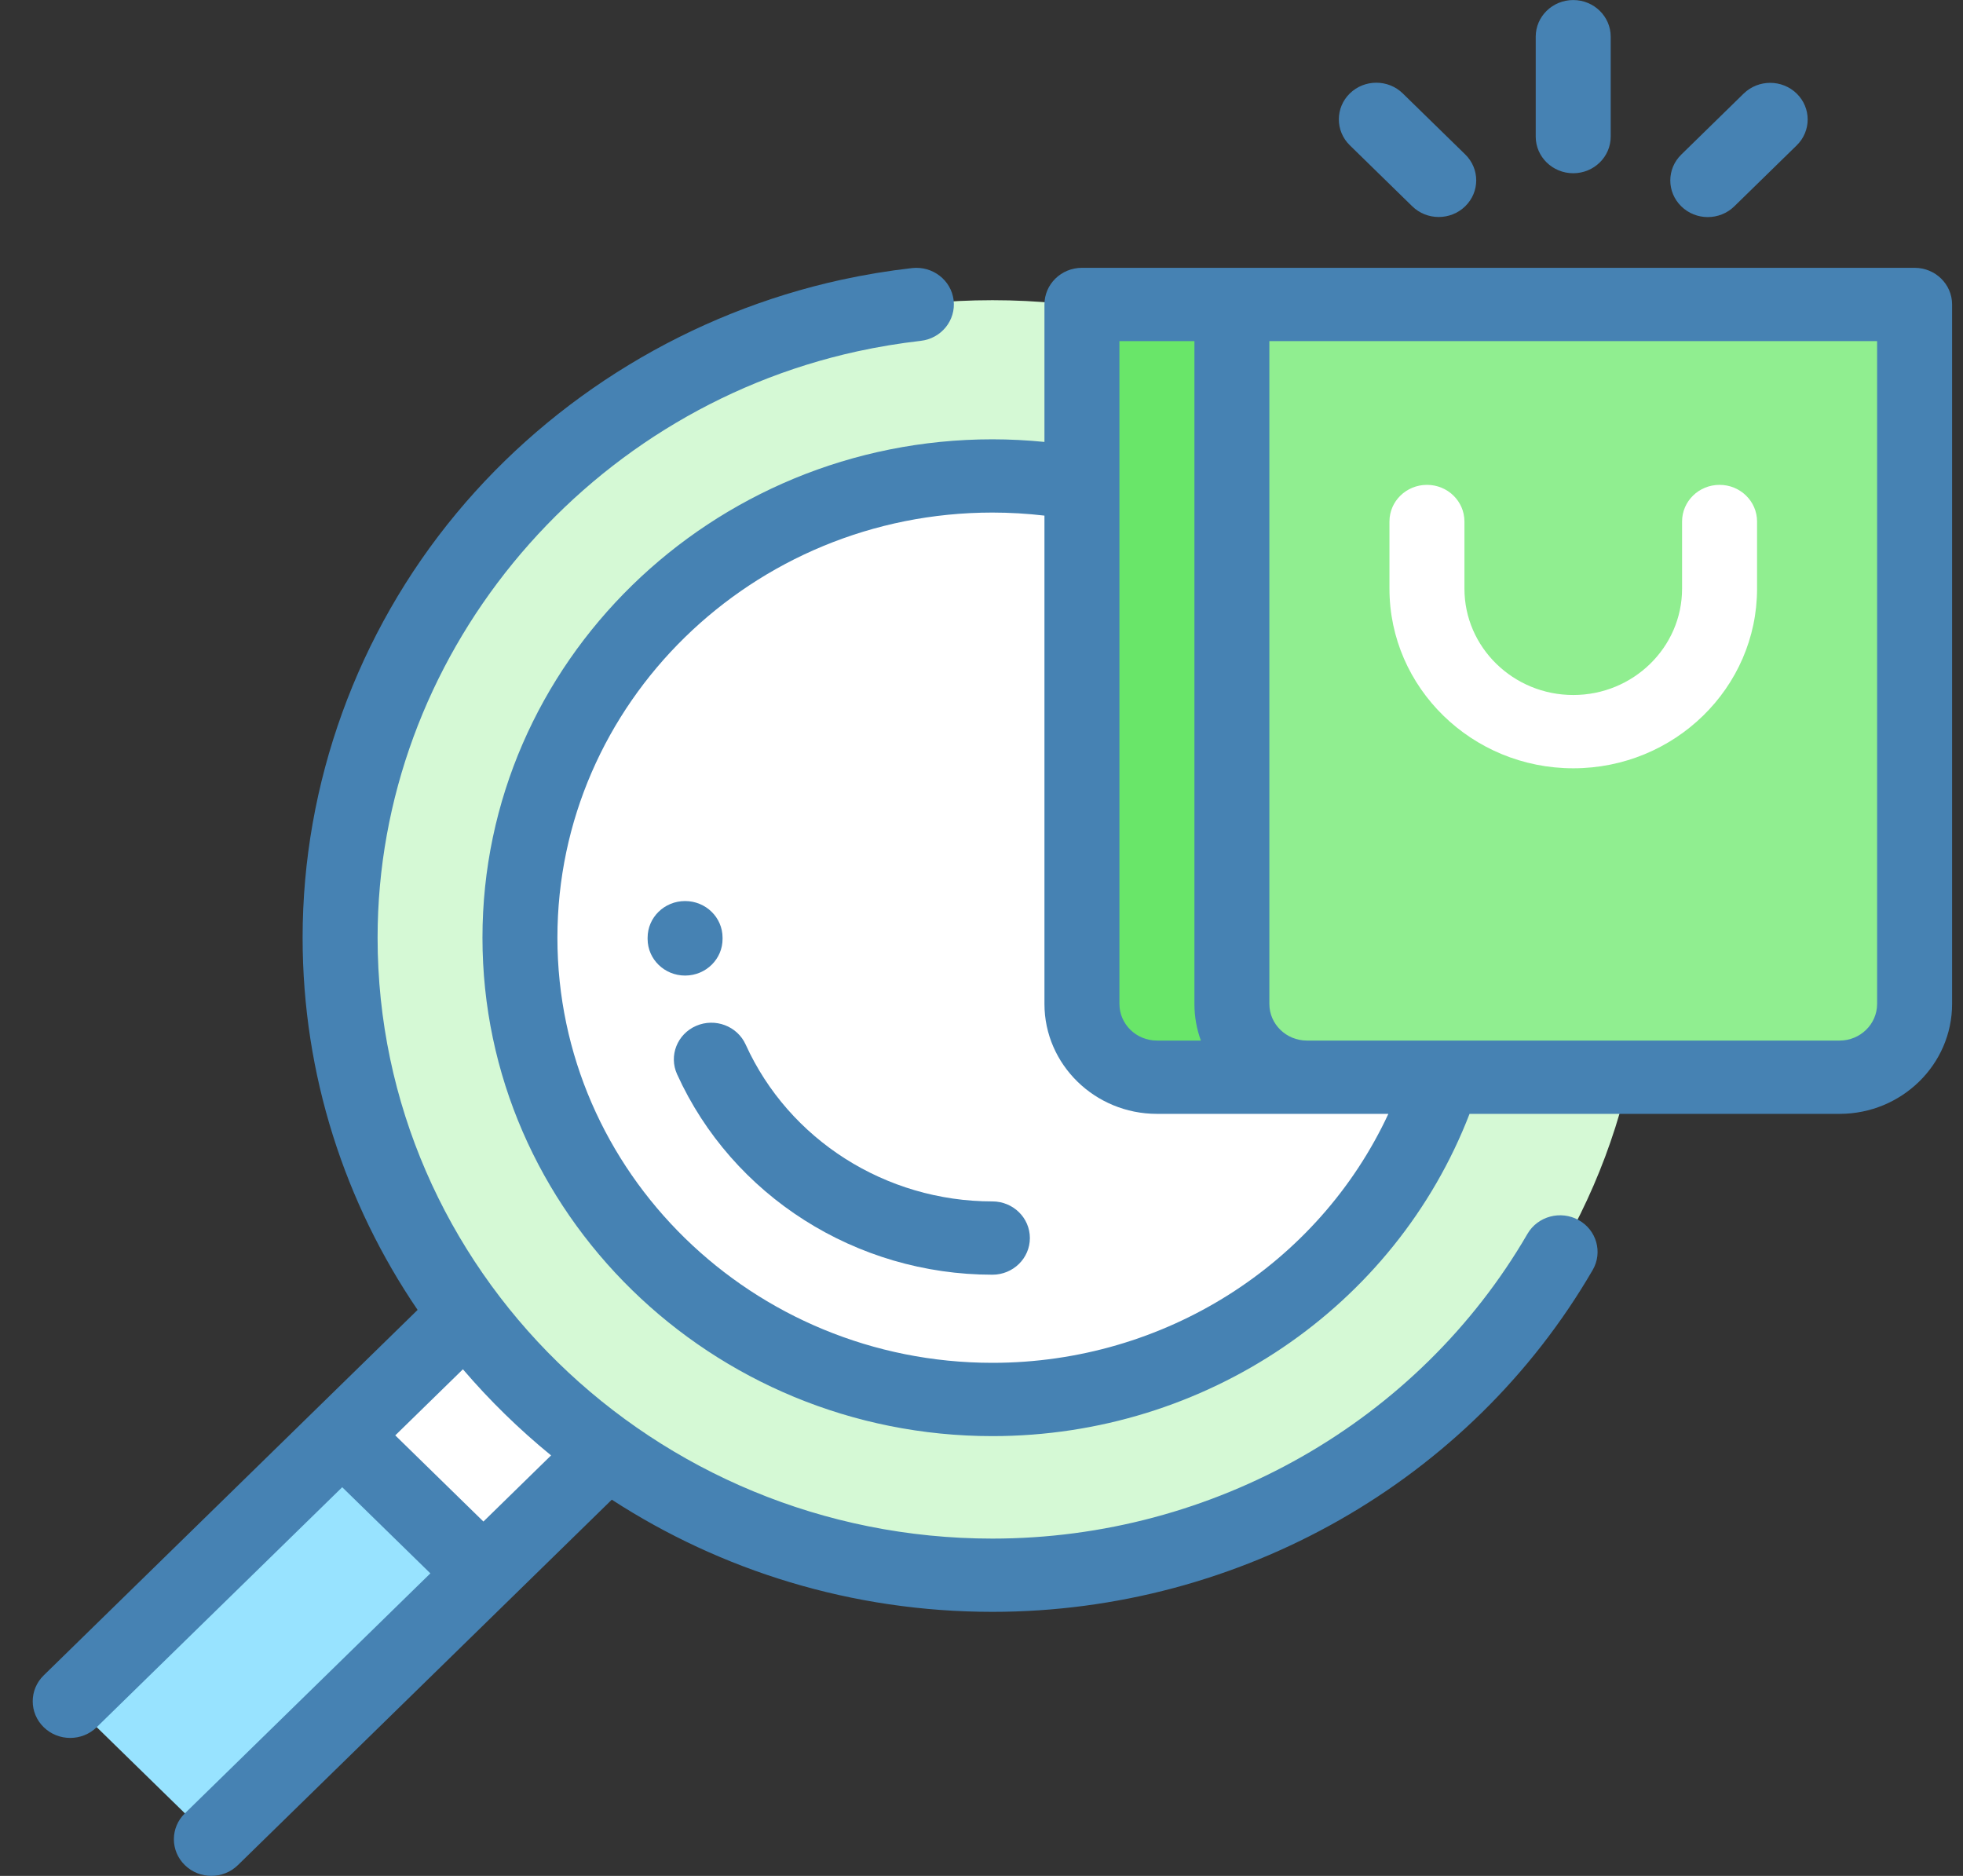<svg width="45" height="43" viewBox="0 0 45 43" fill="none" xmlns="http://www.w3.org/2000/svg">
<rect x="0" y="0" width="45" height="43" fill="#333333" stroke="none"/>
<g clip-path="url(#clip0)">
<path d="M22.75 36.107C31.008 36.107 37.703 29.565 37.703 21.494C37.703 13.423 31.008 6.881 22.75 6.881C14.492 6.881 7.797 13.423 7.797 21.494C7.797 29.565 14.492 36.107 22.75 36.107Z" fill="#D5F9D5"/>
<path d="M22.751 32.079C28.732 32.079 33.581 27.34 33.581 21.494C33.581 15.648 28.732 10.909 22.751 10.909C16.769 10.909 11.92 15.648 11.92 21.494C11.92 27.34 16.769 32.079 22.751 32.079Z" fill="white"/>
<path d="M10.662 30.149L1.609 38.996L4.846 42.159L13.899 33.312L10.662 30.149Z" fill="#98E3FF"/>
<path d="M10.661 30.15L7.845 32.902L11.081 36.065L13.898 33.312L10.661 30.15Z" fill="white"/>
<path d="M28.545 24.692H26.521C25.572 24.692 24.803 23.94 24.803 23.012V6.979H28.584L28.545 24.692Z" fill="#69E669"/>
<path d="M42.172 24.692H29.959C29.01 24.692 28.24 23.94 28.24 23.012V6.979H43.891V23.012C43.891 23.94 43.121 24.692 42.172 24.692Z" fill="#90EE90"/>
<path d="M43.891 6.139H24.803C24.328 6.139 23.943 6.515 23.943 6.979V10.13C23.547 10.091 23.148 10.07 22.75 10.07C16.304 10.07 11.06 15.195 11.06 21.494C11.06 27.794 16.304 32.919 22.75 32.919C27.632 32.919 31.976 29.966 33.688 25.532H42.172C43.593 25.532 44.75 24.401 44.75 23.012V6.979C44.75 6.515 44.365 6.139 43.891 6.139ZM25.662 7.819H27.381V23.012C27.381 23.307 27.433 23.589 27.529 23.852H26.521C26.047 23.852 25.662 23.475 25.662 23.012V7.819ZM22.75 31.239C17.252 31.239 12.778 26.868 12.778 21.494C12.778 16.121 17.252 11.749 22.75 11.749C23.149 11.749 23.549 11.773 23.943 11.819V23.012C23.943 24.401 25.1 25.532 26.521 25.532H29.959H31.827C30.223 28.982 26.692 31.239 22.75 31.239ZM43.031 23.012C43.031 23.475 42.646 23.852 42.172 23.852H32.288H29.959C29.485 23.852 29.099 23.475 29.099 23.012V7.819H43.031V23.012Z" fill="#4682B3"/>
<path d="M36.066 17.611C38.389 17.611 40.279 15.764 40.279 13.494V11.954C40.279 11.49 39.894 11.114 39.419 11.114C38.944 11.114 38.56 11.49 38.56 11.954V13.494C38.56 14.838 37.441 15.931 36.066 15.931C34.69 15.931 33.571 14.838 33.571 13.494V11.954C33.571 11.49 33.187 11.114 32.712 11.114C32.237 11.114 31.852 11.49 31.852 11.954V13.494C31.852 15.764 33.742 17.611 36.066 17.611Z" fill="white"/>
<path d="M36.065 3.971C36.539 3.971 36.924 3.595 36.924 3.131V0.841C36.924 0.377 36.539 0.001 36.065 0.001C35.59 0.001 35.205 0.377 35.205 0.841V3.131C35.205 3.595 35.59 3.971 36.065 3.971Z" fill="#4682B3"/>
<path d="M39.149 4.976C39.369 4.976 39.589 4.894 39.757 4.73L41.188 3.332C41.523 3.004 41.523 2.473 41.188 2.145C40.852 1.817 40.308 1.817 39.972 2.145L38.542 3.543C38.206 3.871 38.206 4.402 38.542 4.73C38.71 4.894 38.929 4.976 39.149 4.976Z" fill="#4682B3"/>
<path d="M32.374 4.728C32.541 4.892 32.761 4.974 32.981 4.974C33.201 4.974 33.421 4.892 33.589 4.728C33.925 4.4 33.925 3.868 33.589 3.54L32.158 2.142C31.823 1.814 31.279 1.814 30.943 2.142C30.608 2.47 30.608 3.002 30.943 3.33L32.374 4.728Z" fill="#4682B3"/>
<path d="M36.188 27.966C35.775 27.738 35.251 27.879 35.016 28.282C32.514 32.591 27.814 35.268 22.75 35.268C14.979 35.268 8.656 29.089 8.656 21.494C8.656 15.103 13.281 9.45 19.652 8.054C20.13 7.95 20.619 7.869 21.106 7.813C21.578 7.76 21.915 7.343 21.861 6.882C21.806 6.422 21.38 6.092 20.908 6.145C20.361 6.207 19.813 6.298 19.277 6.415C15.828 7.171 12.697 9.073 10.459 11.771C8.188 14.51 6.937 17.963 6.937 21.494C6.937 24.646 7.909 27.58 9.573 30.026L1.002 38.403C0.666 38.731 0.666 39.263 1.002 39.591C1.17 39.755 1.389 39.837 1.609 39.837C1.829 39.837 2.049 39.755 2.217 39.591L7.845 34.09L9.866 36.065L4.238 41.566C3.902 41.893 3.902 42.425 4.238 42.753C4.406 42.917 4.625 42.999 4.845 42.999C5.065 42.999 5.285 42.917 5.453 42.753L14.025 34.376C16.528 36 19.527 36.947 22.75 36.947C28.431 36.947 33.704 33.945 36.511 29.111C36.745 28.708 36.601 28.195 36.188 27.966ZM11.082 34.877L9.061 32.902L10.612 31.387C11.224 32.102 11.9 32.763 12.633 33.361L11.082 34.877Z" fill="#4682B3"/>
<path d="M22.75 27.539C20.305 27.539 18.084 26.127 17.093 23.942C16.9 23.518 16.392 23.327 15.958 23.515C15.525 23.703 15.329 24.199 15.521 24.623C16.788 27.415 19.626 29.219 22.75 29.219C23.225 29.219 23.609 28.843 23.609 28.379C23.609 27.915 23.225 27.539 22.75 27.539Z" fill="#4682B3"/>
<path d="M15.709 22.362C16.184 22.36 16.567 21.982 16.564 21.518V21.494C16.564 21.03 16.18 20.654 15.705 20.654C15.23 20.654 14.846 21.03 14.846 21.494V21.526C14.848 21.988 15.232 22.362 15.705 22.362C15.706 22.362 15.708 22.362 15.709 22.362Z" fill="#4682B3"/>
</g>
<defs>
<clipPath id="clip0">
<rect width="44" height="43" fill="white" transform="translate(0.75)"/>
</clipPath>
</defs>
</svg>
